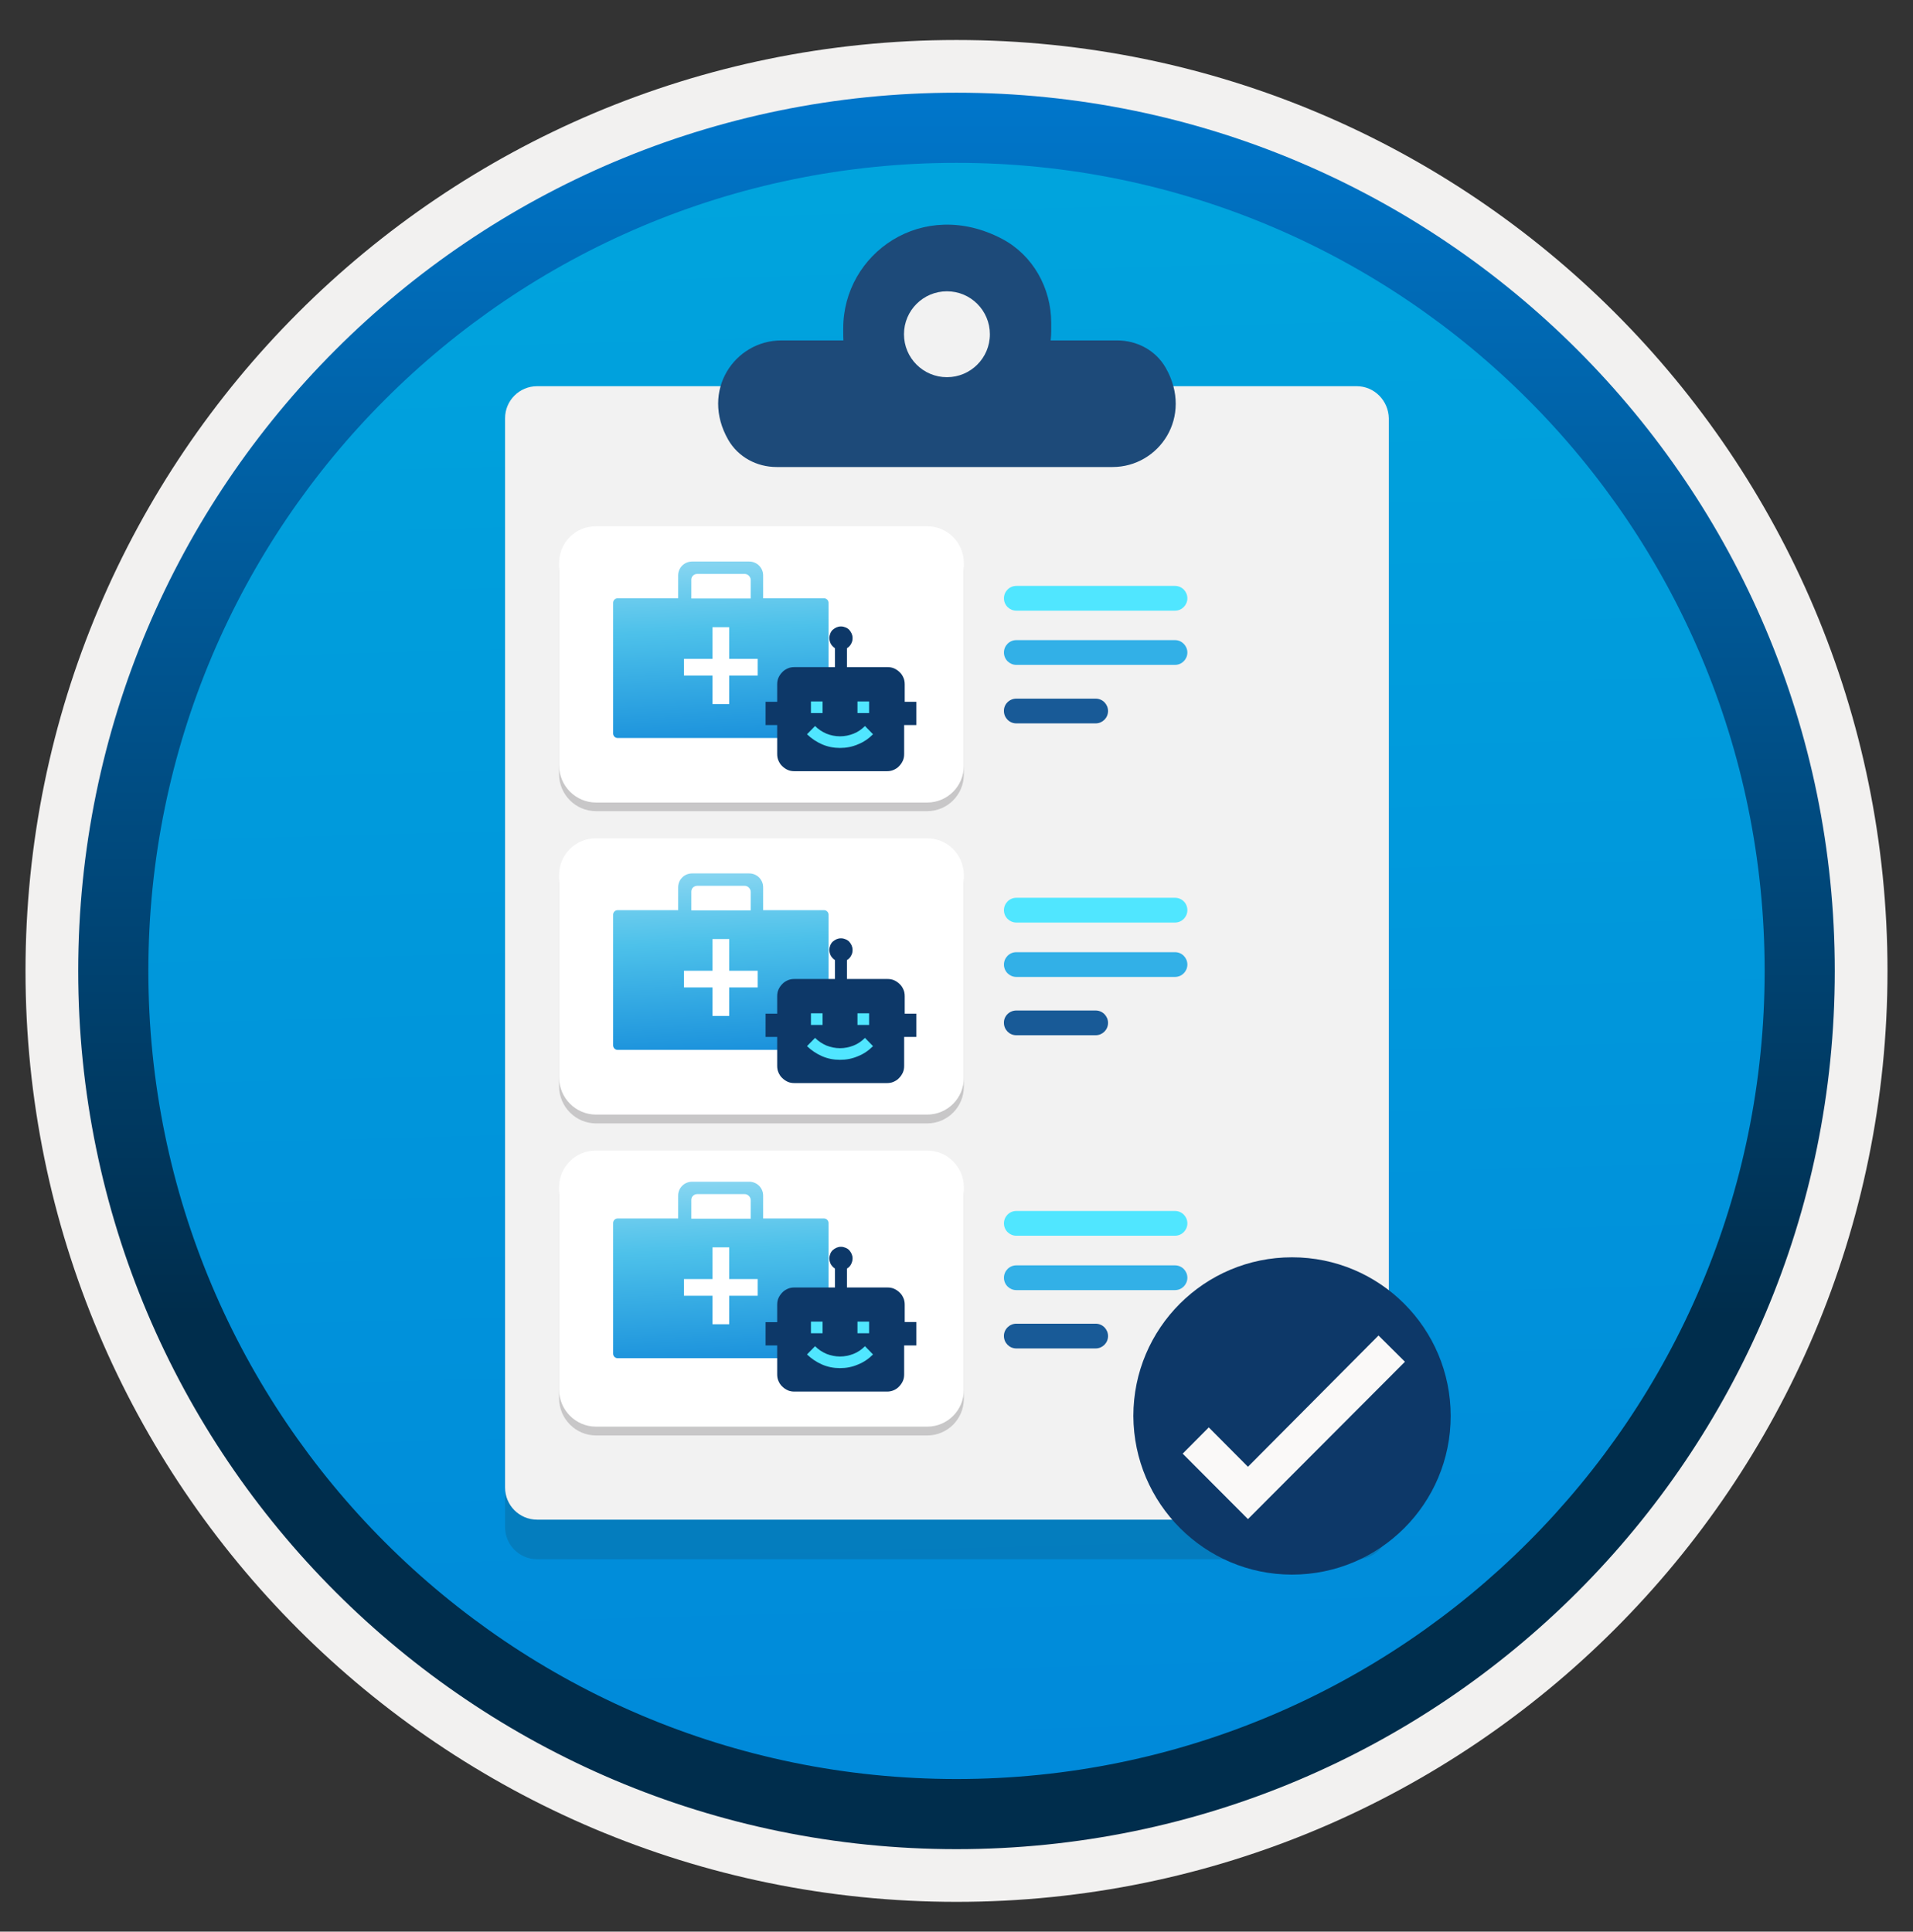 <svg width="102" height="103" viewBox="0 0 102 103" fill="none" xmlns="http://www.w3.org/2000/svg">
<rect x="0" y="0" width="102" height="103" fill="#333333" stroke="none"/>
<path d="M51 98.583C25.15 98.583 4.19 77.633 4.19 51.773C4.19 25.913 25.15 4.963 51 4.963C76.85 4.963 97.81 25.923 97.81 51.773C97.81 77.623 76.85 98.583 51 98.583Z" fill="url(#paint0_linear)"/>
<path fill-rule="evenodd" clip-rule="evenodd" d="M96.9 51.773C96.9 77.123 76.35 97.673 51 97.673C25.65 97.673 5.1 77.123 5.1 51.773C5.1 26.423 25.65 5.873 51 5.873C76.35 5.873 96.9 26.423 96.9 51.773ZM51 2.133C78.42 2.133 100.64 24.353 100.64 51.773C100.64 79.193 78.41 101.413 51 101.413C23.58 101.413 1.36 79.183 1.36 51.773C1.36 24.353 23.58 2.133 51 2.133Z" fill="#F2F1F0"/>
<path fill-rule="evenodd" clip-rule="evenodd" d="M94.09 51.773C94.09 75.573 74.8 94.863 51 94.863C27.2 94.863 7.91 75.573 7.91 51.773C7.91 27.973 27.2 8.683 51 8.683C74.8 8.683 94.09 27.973 94.09 51.773ZM51 4.943C76.86 4.943 97.83 25.913 97.83 51.773C97.83 77.633 76.86 98.603 51 98.603C25.14 98.603 4.17 77.633 4.17 51.773C4.17 25.913 25.13 4.943 51 4.943Z" fill="url(#paint1_linear)"/>
<path opacity="0.15" d="M72.34 22.703H28.64C27.7 22.703 26.93 23.463 26.93 24.413V81.433C26.93 82.373 27.69 83.143 28.64 83.143H72.34C73.28 83.143 74.05 82.383 74.05 81.433V24.403C74.03 23.463 73.27 22.703 72.34 22.703Z" fill="#1F1D20"/>
<path d="M72.34 20.593H28.64C27.7 20.593 26.93 21.353 26.93 22.303V79.323C26.93 80.263 27.69 81.033 28.64 81.033H72.34C73.28 81.033 74.05 80.273 74.05 79.323V22.303C74.03 21.353 73.27 20.593 72.34 20.593Z" fill="#F2F2F2"/>
<path opacity="0.2" d="M31.78 43.253H49.44C50.52 43.253 51.39 42.373 51.39 41.303V30.483C51.39 29.403 50.51 28.533 49.44 28.533H31.76C30.68 28.533 29.81 29.413 29.81 30.483V41.293C29.82 42.383 30.7 43.253 31.78 43.253Z" fill="#1F1D20"/>
<path opacity="0.2" d="M31.78 59.903H49.44C50.52 59.903 51.39 59.023 51.39 57.953V47.123C51.39 46.043 50.51 45.173 49.44 45.173H31.76C30.68 45.173 29.81 46.053 29.81 47.123V57.933C29.82 59.023 30.7 59.903 31.78 59.903Z" fill="#1F1D20"/>
<path opacity="0.2" d="M31.78 76.543H49.44C50.52 76.543 51.39 75.663 51.39 74.593V63.763C51.39 62.683 50.51 61.813 49.44 61.813H31.76C30.68 61.813 29.81 62.693 29.81 63.763V74.573C29.82 75.663 30.7 76.543 31.78 76.543Z" fill="#1F1D20"/>
<path d="M31.78 42.793H49.44C50.52 42.793 51.39 41.913 51.39 40.843V30.013C51.39 28.933 50.51 28.063 49.44 28.063H31.76C30.68 28.063 29.81 28.943 29.81 30.013V40.823C29.82 41.913 30.7 42.793 31.78 42.793Z" fill="white"/>
<path d="M31.78 59.433H49.44C50.52 59.433 51.39 58.553 51.39 57.483V46.653C51.39 45.573 50.51 44.703 49.44 44.703H31.76C30.68 44.703 29.81 45.583 29.81 46.653V57.463C29.82 58.553 30.7 59.433 31.78 59.433Z" fill="white"/>
<path d="M31.78 76.073H49.44C50.52 76.073 51.39 75.193 51.39 74.123V63.303C51.39 62.223 50.51 61.353 49.44 61.353H31.76C30.68 61.353 29.81 62.233 29.81 63.303V74.113C29.82 75.193 30.7 76.073 31.78 76.073Z" fill="white"/>
<path d="M40.69 31.903V30.683C40.69 30.273 40.359 29.943 39.95 29.943H36.9C36.489 29.943 36.16 30.273 36.16 30.683V31.903H32.929C32.8 31.903 32.69 32.013 32.69 32.143V39.113C32.69 39.243 32.8 39.353 32.929 39.353H43.94C44.069 39.353 44.179 39.243 44.179 39.113V32.143C44.179 32.013 44.069 31.903 43.94 31.903H40.69ZM37.179 30.603H39.7C39.88 30.603 40.029 30.753 40.029 30.933V31.913H36.859V30.933C36.849 30.743 36.999 30.603 37.179 30.603Z" fill="url(#paint2_linear)"/>
<path d="M40.4 35.133H38.88V33.443H37.99V35.133H36.47V36.023H37.99V37.543H38.88V36.023H40.4V35.133Z" fill="white"/>
<path d="M48.859 38.663V37.423H48.239V36.493C48.239 36.363 48.219 36.243 48.169 36.133C48.119 36.023 48.059 35.923 47.969 35.843C47.889 35.763 47.789 35.693 47.679 35.643C47.569 35.593 47.449 35.573 47.319 35.573H45.159V34.563C45.249 34.513 45.329 34.433 45.379 34.333C45.439 34.233 45.459 34.133 45.459 34.023C45.459 33.933 45.439 33.853 45.409 33.783C45.379 33.713 45.329 33.643 45.279 33.583C45.219 33.523 45.159 33.483 45.079 33.453C45.009 33.423 44.929 33.403 44.839 33.403C44.749 33.403 44.669 33.423 44.599 33.453C44.529 33.483 44.459 33.533 44.399 33.583C44.339 33.643 44.299 33.703 44.269 33.783C44.239 33.853 44.219 33.933 44.219 34.023C44.219 34.133 44.249 34.233 44.299 34.333C44.359 34.433 44.429 34.503 44.519 34.563V35.573H42.359C42.229 35.573 42.109 35.593 41.999 35.643C41.889 35.693 41.789 35.753 41.709 35.843C41.629 35.923 41.559 36.023 41.509 36.133C41.459 36.243 41.439 36.363 41.439 36.493V37.423H40.819V38.663H41.439V40.203C41.439 40.333 41.459 40.453 41.509 40.563C41.559 40.673 41.619 40.773 41.709 40.853C41.789 40.933 41.889 41.003 41.999 41.053C42.109 41.103 42.229 41.123 42.359 41.123H43.899H46.019H47.289C47.419 41.123 47.539 41.103 47.649 41.053C47.759 41.003 47.859 40.943 47.939 40.853C48.019 40.773 48.089 40.673 48.139 40.563C48.189 40.453 48.209 40.333 48.209 40.203V38.663H48.859Z" fill="#0D3868"/>
<path d="M43.859 38.023H43.239V37.403H43.859V38.023Z" fill="#50E6FF"/>
<path d="M46.34 38.023H45.72V37.403H46.34V38.023Z" fill="#50E6FF"/>
<path d="M43.459 38.713C43.639 38.893 43.839 39.023 44.069 39.123C44.299 39.213 44.539 39.263 44.789 39.263C45.039 39.263 45.279 39.213 45.509 39.123C45.739 39.033 45.939 38.893 46.119 38.713L46.549 39.153C46.319 39.383 46.049 39.573 45.739 39.693C45.439 39.823 45.119 39.883 44.789 39.883C44.459 39.883 44.139 39.823 43.839 39.693C43.539 39.563 43.269 39.383 43.029 39.153L43.459 38.713Z" fill="#50E6FF"/>
<path d="M40.69 48.533V47.313C40.69 46.903 40.359 46.573 39.95 46.573H36.9C36.489 46.573 36.16 46.903 36.16 47.313V48.533H32.929C32.8 48.533 32.69 48.643 32.69 48.773V55.743C32.69 55.873 32.8 55.983 32.929 55.983H43.94C44.069 55.983 44.179 55.873 44.179 55.743V48.773C44.179 48.643 44.069 48.533 43.94 48.533H40.69ZM37.179 47.233H39.7C39.88 47.233 40.029 47.383 40.029 47.563V48.543H36.859V47.563C36.849 47.373 36.999 47.233 37.179 47.233Z" fill="url(#paint3_linear)"/>
<path d="M40.4 51.763H38.88V50.073H37.99V51.763H36.47V52.653H37.99V54.173H38.88V52.653H40.4V51.763Z" fill="white"/>
<path d="M48.859 55.293V54.053H48.239V53.123C48.239 52.993 48.219 52.873 48.169 52.763C48.119 52.653 48.059 52.553 47.969 52.473C47.889 52.393 47.789 52.323 47.679 52.273C47.569 52.223 47.449 52.203 47.319 52.203H45.159V51.193C45.249 51.143 45.329 51.063 45.379 50.963C45.439 50.863 45.459 50.763 45.459 50.653C45.459 50.563 45.439 50.483 45.409 50.413C45.379 50.343 45.329 50.273 45.279 50.213C45.219 50.153 45.159 50.113 45.079 50.083C45.009 50.053 44.929 50.033 44.839 50.033C44.749 50.033 44.669 50.053 44.599 50.083C44.529 50.113 44.459 50.163 44.399 50.213C44.339 50.273 44.299 50.333 44.269 50.413C44.239 50.483 44.219 50.563 44.219 50.653C44.219 50.763 44.249 50.863 44.299 50.963C44.359 51.063 44.429 51.133 44.519 51.193V52.203H42.359C42.229 52.203 42.109 52.223 41.999 52.273C41.889 52.323 41.789 52.383 41.709 52.473C41.629 52.553 41.559 52.653 41.509 52.763C41.459 52.873 41.439 52.993 41.439 53.123V54.053H40.819V55.293H41.439V56.833C41.439 56.963 41.459 57.083 41.509 57.193C41.559 57.303 41.619 57.403 41.709 57.483C41.789 57.563 41.889 57.633 41.999 57.683C42.109 57.733 42.229 57.753 42.359 57.753H43.899H46.019H47.289C47.419 57.753 47.539 57.733 47.649 57.683C47.759 57.633 47.859 57.573 47.939 57.483C48.019 57.403 48.089 57.303 48.139 57.193C48.189 57.083 48.209 56.963 48.209 56.833V55.293H48.859Z" fill="#0D3868"/>
<path d="M43.859 54.653H43.239V54.033H43.859V54.653Z" fill="#50E6FF"/>
<path d="M46.34 54.653H45.72V54.033H46.34V54.653Z" fill="#50E6FF"/>
<path d="M43.459 55.343C43.639 55.523 43.839 55.653 44.069 55.753C44.299 55.843 44.539 55.893 44.789 55.893C45.039 55.893 45.279 55.843 45.509 55.753C45.739 55.663 45.939 55.523 46.119 55.343L46.549 55.783C46.319 56.013 46.049 56.203 45.739 56.323C45.439 56.453 45.119 56.513 44.789 56.513C44.459 56.513 44.139 56.453 43.839 56.323C43.539 56.193 43.269 56.013 43.029 55.783L43.459 55.343Z" fill="#50E6FF"/>
<path d="M40.69 64.973V63.753C40.69 63.343 40.359 63.013 39.95 63.013H36.9C36.489 63.013 36.16 63.343 36.16 63.753V64.973H32.929C32.8 64.973 32.69 65.083 32.69 65.213V72.183C32.69 72.313 32.8 72.423 32.929 72.423H43.94C44.069 72.423 44.179 72.313 44.179 72.183V65.213C44.179 65.083 44.069 64.973 43.94 64.973H40.69ZM37.179 63.673H39.7C39.88 63.673 40.029 63.823 40.029 64.003V64.983H36.859V64.003C36.849 63.813 36.999 63.673 37.179 63.673Z" fill="url(#paint4_linear)"/>
<path d="M40.4 68.203H38.88V66.513H37.99V68.203H36.47V69.093H37.99V70.613H38.88V69.093H40.4V68.203Z" fill="white"/>
<path d="M48.859 71.733V70.493H48.239V69.573C48.239 69.443 48.219 69.323 48.169 69.213C48.119 69.103 48.059 69.003 47.969 68.923C47.889 68.843 47.789 68.773 47.679 68.723C47.569 68.673 47.449 68.653 47.319 68.653H45.159V67.643C45.249 67.593 45.329 67.513 45.379 67.413C45.429 67.313 45.459 67.213 45.459 67.103C45.459 67.013 45.439 66.933 45.409 66.863C45.379 66.793 45.329 66.723 45.279 66.663C45.219 66.603 45.159 66.563 45.079 66.533C45.009 66.503 44.929 66.483 44.839 66.483C44.749 66.483 44.669 66.503 44.599 66.533C44.529 66.563 44.459 66.613 44.399 66.663C44.339 66.723 44.299 66.783 44.269 66.863C44.239 66.933 44.219 67.013 44.219 67.103C44.219 67.213 44.249 67.313 44.299 67.413C44.359 67.513 44.429 67.583 44.519 67.643V68.653H42.359C42.229 68.653 42.109 68.673 41.999 68.723C41.889 68.773 41.789 68.833 41.709 68.923C41.629 69.003 41.559 69.103 41.509 69.213C41.459 69.323 41.439 69.443 41.439 69.573V70.503H40.819V71.743H41.439V73.283C41.439 73.413 41.459 73.533 41.509 73.643C41.559 73.753 41.619 73.853 41.709 73.933C41.789 74.013 41.889 74.083 41.999 74.133C42.109 74.183 42.229 74.203 42.359 74.203H43.899H46.019H47.289C47.419 74.203 47.539 74.183 47.649 74.133C47.759 74.083 47.859 74.023 47.939 73.933C48.019 73.853 48.089 73.753 48.139 73.643C48.189 73.533 48.209 73.413 48.209 73.283V71.743H48.859V71.733Z" fill="#0D3868"/>
<path d="M43.859 71.093H43.239V70.473H43.859V71.093Z" fill="#50E6FF"/>
<path d="M46.34 71.093H45.72V70.473H46.34V71.093Z" fill="#50E6FF"/>
<path d="M43.459 71.783C43.639 71.963 43.839 72.093 44.069 72.193C44.299 72.283 44.539 72.333 44.789 72.333C45.039 72.333 45.279 72.283 45.509 72.193C45.739 72.103 45.939 71.963 46.119 71.783L46.549 72.223C46.319 72.453 46.049 72.643 45.739 72.763C45.439 72.893 45.119 72.953 44.789 72.953C44.459 72.953 44.139 72.893 43.839 72.763C43.539 72.633 43.269 72.453 43.029 72.223L43.459 71.783Z" fill="#50E6FF"/>
<path fill-rule="evenodd" clip-rule="evenodd" d="M53.44 12.743C55.08 13.613 56.05 15.363 56.05 17.213V17.663C56.05 17.833 56.04 17.983 56.02 18.153H59.57C60.63 18.153 61.62 18.683 62.15 19.603C63.65 22.223 61.8 24.903 59.32 24.903H41.41C40.35 24.903 39.36 24.373 38.83 23.453C37.33 20.833 39.18 18.153 41.66 18.153H44.97C44.96 17.993 44.96 17.833 44.96 17.663V17.523C44.95 13.513 49.2 10.503 53.44 12.743Z" fill="#1D4A79"/>
<path d="M50.49 20.113C51.75 20.113 52.78 19.093 52.78 17.823C52.78 16.563 51.76 15.533 50.49 15.533C49.23 15.533 48.2 16.553 48.2 17.823C48.2 19.093 49.23 20.113 50.49 20.113Z" fill="#F2F2F2"/>
<path d="M62.65 31.243H54.19C53.82 31.243 53.53 31.543 53.53 31.903C53.53 32.273 53.83 32.563 54.19 32.563H62.65C63.02 32.563 63.31 32.263 63.31 31.903C63.31 31.543 63.02 31.243 62.65 31.243Z" fill="#50E6FF"/>
<path d="M62.65 34.133H54.19C53.82 34.133 53.53 34.433 53.53 34.793C53.53 35.163 53.83 35.453 54.19 35.453H62.65C63.02 35.453 63.31 35.153 63.31 34.793C63.31 34.443 63.02 34.133 62.65 34.133Z" fill="#32B0E7"/>
<path fill-rule="evenodd" clip-rule="evenodd" d="M54.19 37.253H58.419C58.789 37.253 59.08 37.553 59.08 37.913C59.08 38.283 58.779 38.573 58.419 38.573H54.19C53.819 38.573 53.529 38.273 53.529 37.913C53.52 37.553 53.819 37.253 54.19 37.253Z" fill="#185A97"/>
<path d="M62.65 47.873H54.19C53.82 47.873 53.53 48.173 53.53 48.533C53.53 48.903 53.83 49.193 54.19 49.193H62.65C63.02 49.193 63.31 48.893 63.31 48.533C63.31 48.163 63.02 47.873 62.65 47.873Z" fill="#50E6FF"/>
<path d="M62.65 50.773H54.19C53.82 50.773 53.53 51.073 53.53 51.433C53.53 51.803 53.83 52.093 54.19 52.093H62.65C63.02 52.093 63.31 51.793 63.31 51.433C63.31 51.073 63.02 50.773 62.65 50.773Z" fill="#32B0E7"/>
<path fill-rule="evenodd" clip-rule="evenodd" d="M54.19 53.883H58.419C58.789 53.883 59.08 54.183 59.08 54.543C59.08 54.913 58.779 55.203 58.419 55.203H54.19C53.819 55.203 53.529 54.903 53.529 54.543C53.52 54.183 53.819 53.883 54.19 53.883Z" fill="#185A97"/>
<path d="M62.65 64.573H54.19C53.82 64.573 53.53 64.873 53.53 65.233C53.53 65.603 53.83 65.893 54.19 65.893H62.65C63.02 65.893 63.31 65.593 63.31 65.233C63.31 64.873 63.02 64.573 62.65 64.573Z" fill="#50E6FF"/>
<path d="M62.65 67.473H54.19C53.82 67.473 53.53 67.773 53.53 68.133C53.53 68.503 53.83 68.793 54.19 68.793H62.65C63.02 68.793 63.31 68.493 63.31 68.133C63.31 67.773 63.02 67.473 62.65 67.473Z" fill="#32B0E7"/>
<path fill-rule="evenodd" clip-rule="evenodd" d="M54.19 70.583H58.419C58.789 70.583 59.08 70.883 59.08 71.243C59.08 71.613 58.779 71.903 58.419 71.903H54.19C53.819 71.903 53.529 71.603 53.529 71.243C53.52 70.893 53.819 70.583 54.19 70.583Z" fill="#185A97"/>
<path d="M68.89 83.963C73.56 83.963 77.35 80.183 77.35 75.503C77.35 70.833 73.57 67.043 68.89 67.043C64.22 67.043 60.43 70.823 60.43 75.503C60.45 80.173 64.23 83.963 68.89 83.963Z" fill="#0D3868"/>
<path d="M73.501 71.213L66.54 78.213L64.451 76.113L63.06 77.513L66.54 81.003L74.91 72.613L73.501 71.213Z" fill="#FAF9F8"/>
<defs>
<linearGradient id="paint0_linear" x1="49.23" y1="-13.021" x2="53.213" y2="132.748" gradientUnits="userSpaceOnUse">
<stop stop-color="#00ABDE"/>
<stop offset="1" stop-color="#007ED8"/>
</linearGradient>
<linearGradient id="paint1_linear" x1="51" y1="-1.719" x2="51" y2="100.045" gradientUnits="userSpaceOnUse">
<stop stop-color="#007ED8"/>
<stop offset="0.707" stop-color="#002D4C"/>
</linearGradient>
<linearGradient id="paint2_linear" x1="37.777" y1="21.204" x2="38.94" y2="46.607" gradientUnits="userSpaceOnUse">
<stop offset="0.043" stop-color="white"/>
<stop offset="0.486" stop-color="#4DC1EA"/>
<stop offset="0.845" stop-color="#0078D4"/>
</linearGradient>
<linearGradient id="paint3_linear" x1="37.777" y1="37.834" x2="38.94" y2="63.237" gradientUnits="userSpaceOnUse">
<stop offset="0.043" stop-color="white"/>
<stop offset="0.486" stop-color="#4DC1EA"/>
<stop offset="0.845" stop-color="#0078D4"/>
</linearGradient>
<linearGradient id="paint4_linear" x1="37.777" y1="54.275" x2="38.94" y2="79.678" gradientUnits="userSpaceOnUse">
<stop offset="0.043" stop-color="white"/>
<stop offset="0.486" stop-color="#4DC1EA"/>
<stop offset="0.845" stop-color="#0078D4"/>
</linearGradient>
</defs>
</svg>
